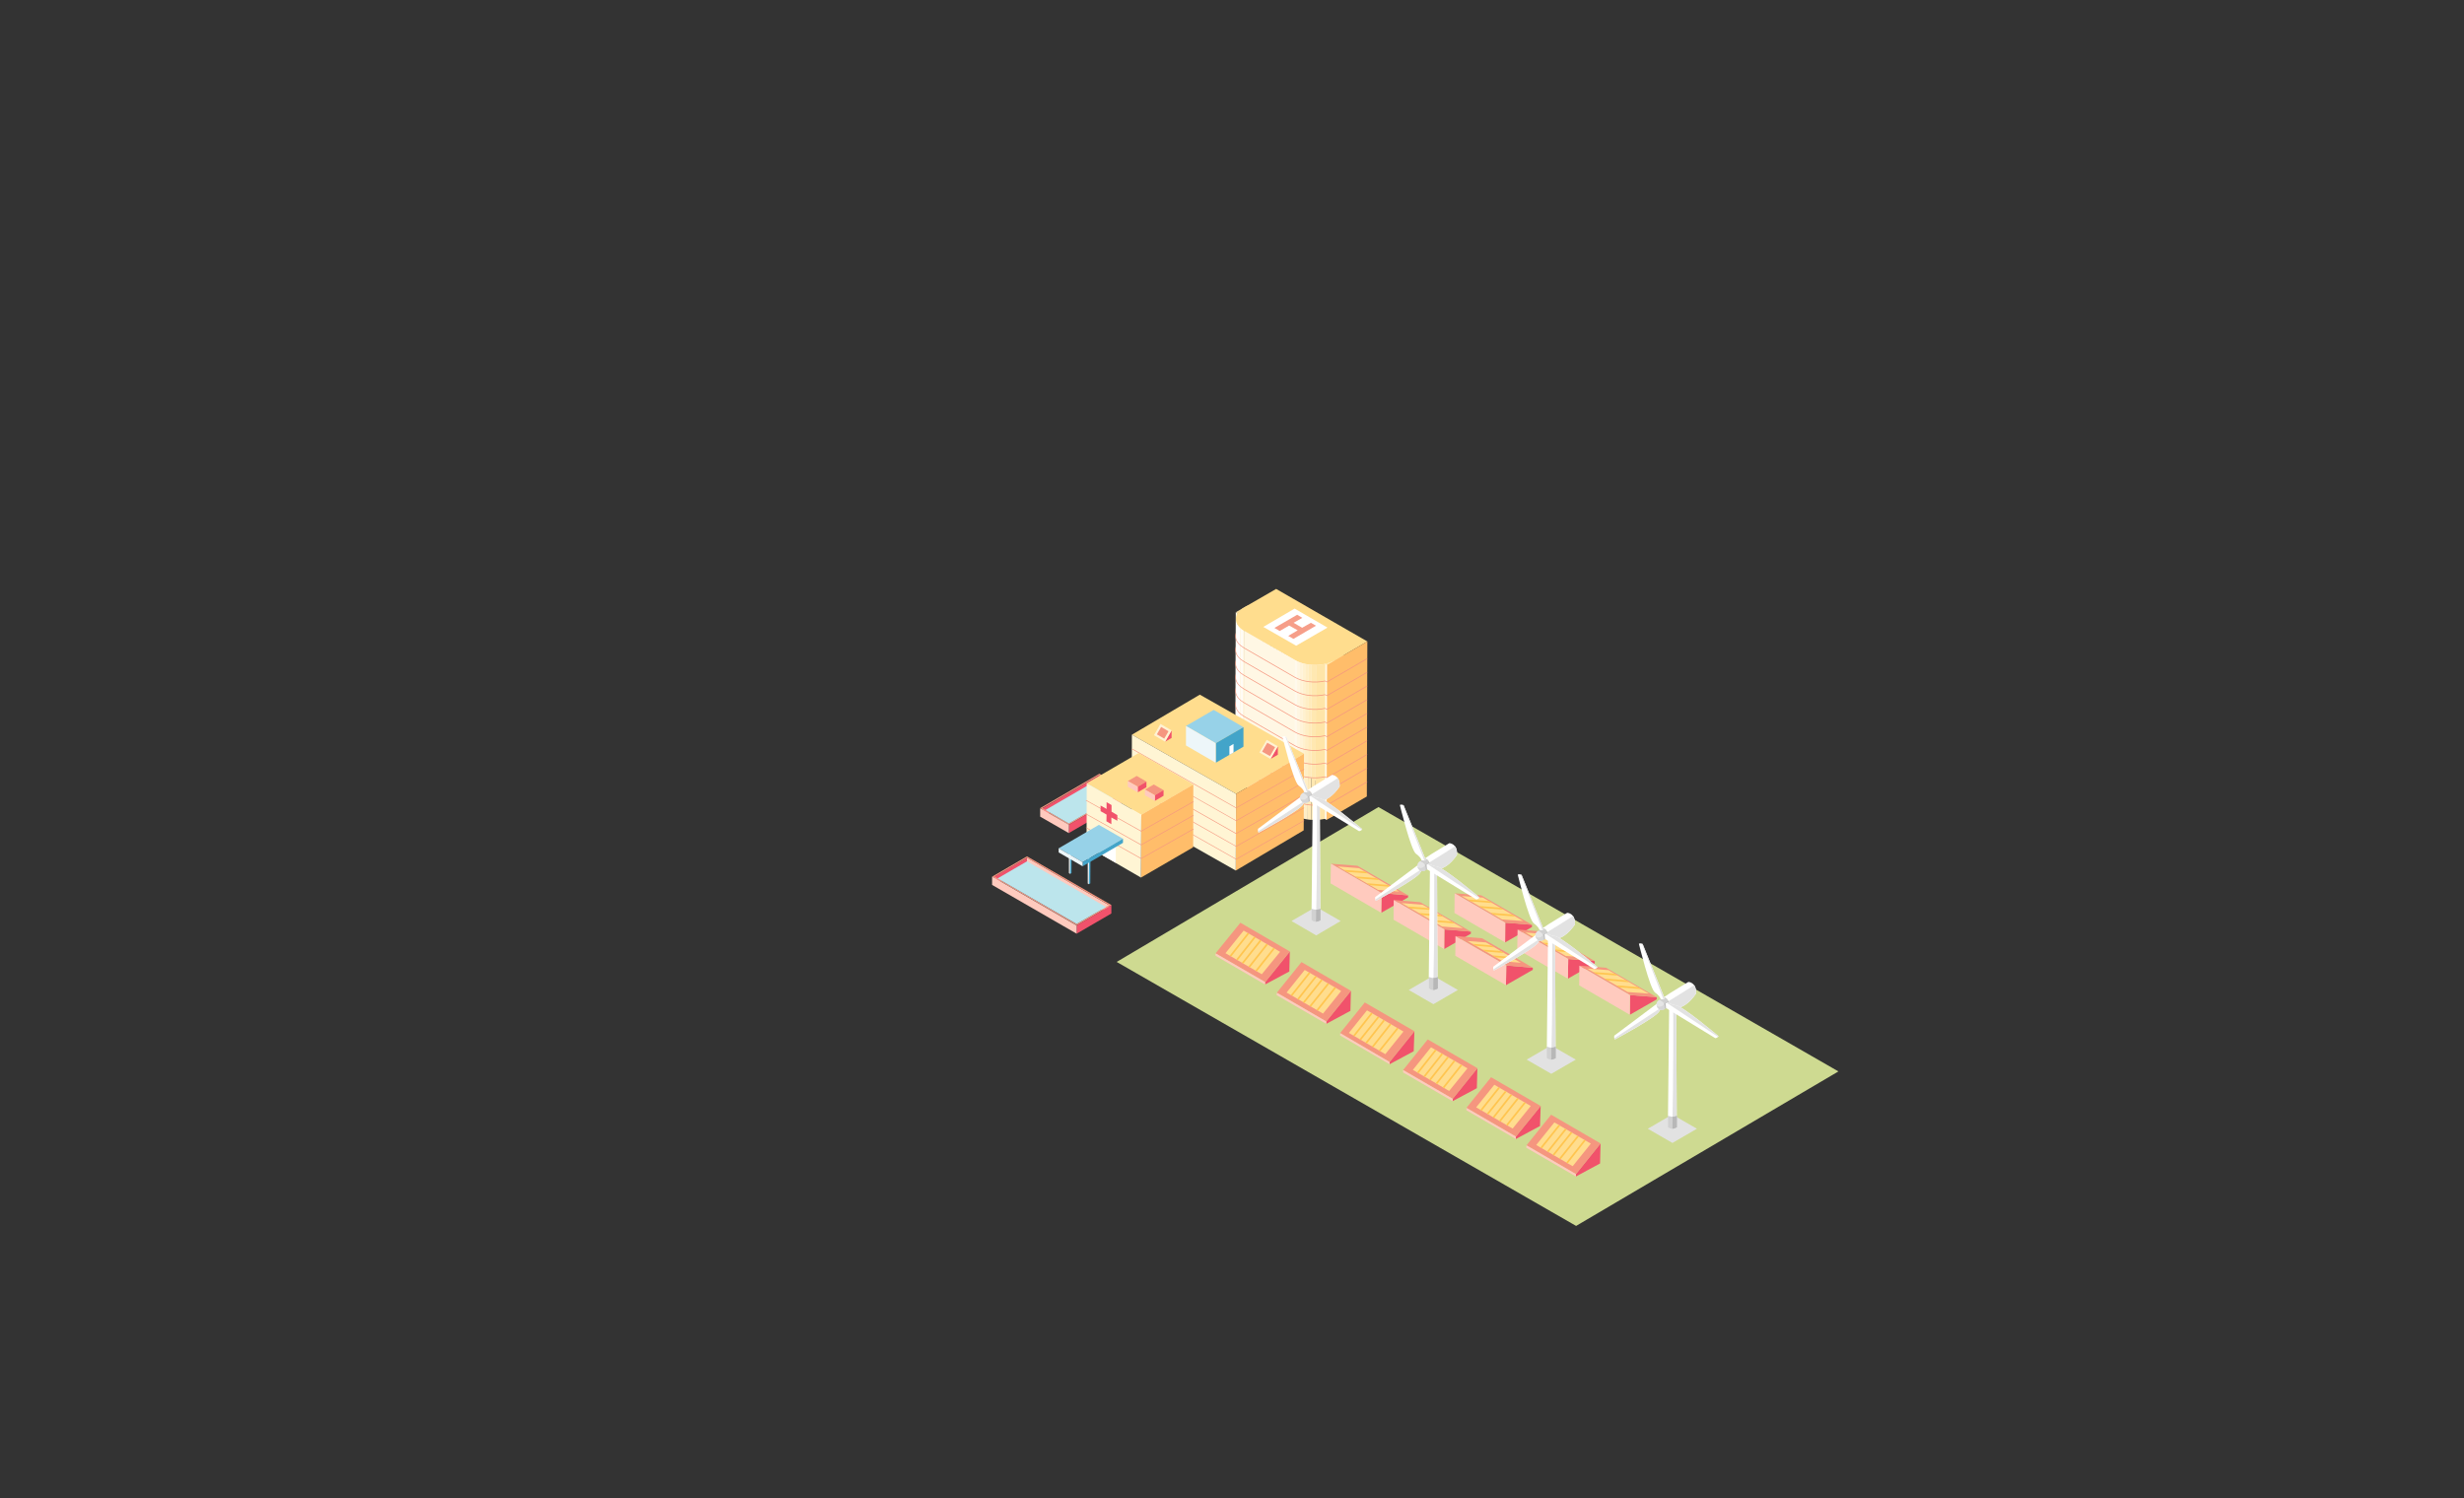 <?xml version="1.0" encoding="utf-8"?>
<!-- Generator: Adobe Illustrator 18.1.0, SVG Export Plug-In . SVG Version: 6.00 Build 0)  -->
<svg version="1.1" id="Calque_1" xmlns="http://www.w3.org/2000/svg" xmlns:xlink="http://www.w3.org/1999/xlink" x="0px" y="0px"
	 viewBox="0 0 1440 875.8" enable-background="new 0 0 1440 875.8" xml:space="preserve">
<rect x="0" y="0" width="1440" height="875.8" fill="#333333" stroke="none"/>
<polygon fill="#CEDA91" points="652.6,562.2 921.1,716.5 1074.4,626.2 805.6,471.7 "/>
<g>
	<g>
		<g enable-background="new    ">
			<defs>
				<polygon id="SVGID_1_" enable-background="new    " points="754.8,538.3 769.1,530 783.5,538.3 769.2,546.7 				"/>
			</defs>
			<clipPath id="SVGID_2_">
				<use xlink:href="#SVGID_1_"  overflow="visible"/>
			</clipPath>
			<g clip-path="url(#SVGID_2_)">
				<g>
					<g>
						<g>
							<polyline fill="#E2E2E2" points="783.5,538.3 769.1,530 754.8,538.3 769.2,546.7 783.5,538.3 							"/>
						</g>
					</g>
				</g>
			</g>
		</g>
	</g>
</g>
<g>
	<polygon fill="#F1526B" points="807.4,522 822.9,523.3 822.9,524.5 807.2,533.5 	"/>
	<polygon fill="#F5967F" points="807.4,522 777.8,504.8 793.3,506 822.9,523.3 	"/>
	<polygon fill="#FFCABE" points="807.2,533.5 777.6,516.3 777.8,504.8 807.4,522 	"/>
	<g>
		<polygon fill="#FFDD8E" points="781.8,506.4 805.4,520.1 817.7,521.1 794.2,507.4 		"/>
		<g>
			<defs>
				<polygon id="SVGID_3_" points="781.8,506.4 805.4,520.1 817.7,521.1 794.2,507.4 				"/>
			</defs>
			<clipPath id="SVGID_4_">
				<use xlink:href="#SVGID_3_"  overflow="visible"/>
			</clipPath>
			
				<line clip-path="url(#SVGID_4_)" fill="none" stroke="#FFC550" stroke-miterlimit="10" x1="798.8" y1="516.7" x2="813.5" y2="517.9"/>
			
				<line clip-path="url(#SVGID_4_)" fill="none" stroke="#FFC550" stroke-miterlimit="10" x1="791.8" y1="512.7" x2="806.6" y2="513.9"/>
			
				<line clip-path="url(#SVGID_4_)" fill="none" stroke="#FFC550" stroke-miterlimit="10" x1="785" y1="508.9" x2="799.7" y2="510"/>
		</g>
	</g>
</g>
<g>
	<polygon fill="#F1526B" points="844.1,543.2 859.6,544.5 859.6,545.7 844,554.7 	"/>
	<polygon fill="#F5967F" points="844.1,543.2 814.5,526 830,527.3 859.6,544.5 	"/>
	<polygon fill="#FFCABE" points="844,554.7 814.4,537.5 814.5,526 844.1,543.2 	"/>
	<g>
		<polygon fill="#FFDD8E" points="819.1,527.8 842.7,541.5 855,542.5 831.5,528.8 		"/>
		<g>
			<defs>
				<polygon id="SVGID_5_" points="819.1,527.8 842.7,541.5 855,542.5 831.5,528.8 				"/>
			</defs>
			<clipPath id="SVGID_6_">
				<use xlink:href="#SVGID_5_"  overflow="visible"/>
			</clipPath>
			
				<line clip-path="url(#SVGID_6_)" fill="none" stroke="#FFC550" stroke-miterlimit="10" x1="836.1" y1="538.1" x2="850.8" y2="539.3"/>
			
				<line clip-path="url(#SVGID_6_)" fill="none" stroke="#FFC550" stroke-miterlimit="10" x1="829.1" y1="534.1" x2="843.8" y2="535.3"/>
			
				<line clip-path="url(#SVGID_6_)" fill="none" stroke="#FFC550" stroke-miterlimit="10" x1="822.3" y1="530.3" x2="837" y2="531.4"/>
		</g>
	</g>
</g>
<g>
	<polygon fill="#F1526B" points="880.3,564.3 895.8,565.6 895.8,566.8 880.1,575.8 	"/>
	<polygon fill="#F5967F" points="880.3,564.3 850.6,547.1 866.2,548.4 895.8,565.6 	"/>
	<polygon fill="#FFCABE" points="880.1,575.8 850.5,558.6 850.6,547.1 880.3,564.3 	"/>
	<g>
		<polygon fill="#FFDD8E" points="857.7,550 878.1,561.8 888.8,562.7 868.4,550.8 		"/>
		<g>
			<defs>
				<polygon id="SVGID_7_" points="857.7,550 878.1,561.8 888.8,562.7 868.4,550.8 				"/>
			</defs>
			<clipPath id="SVGID_8_">
				<use xlink:href="#SVGID_7_"  overflow="visible"/>
			</clipPath>
			
				<line clip-path="url(#SVGID_8_)" fill="none" stroke="#FFC550" stroke-miterlimit="10" x1="872.4" y1="558.9" x2="885.1" y2="559.9"/>
			
				<line clip-path="url(#SVGID_8_)" fill="none" stroke="#FFC550" stroke-miterlimit="10" x1="866.4" y1="555.5" x2="879.1" y2="556.5"/>
			
				<line clip-path="url(#SVGID_8_)" fill="none" stroke="#FFC550" stroke-miterlimit="10" x1="860.5" y1="552.1" x2="873.2" y2="553.2"/>
		</g>
	</g>
</g>
<g>
	<polygon fill="#F1526B" points="879.7,539.3 895.3,540.5 895.3,541.8 879.6,550.8 	"/>
	<polygon fill="#F5967F" points="879.7,539.3 850.1,522.1 865.7,523.3 895.3,540.5 	"/>
	<polygon fill="#FFCABE" points="879.6,550.8 850,533.6 850.1,522.1 879.7,539.3 	"/>
	<g>
		<polygon fill="#FFDD8E" points="854.3,523.7 877.8,537.4 890.2,538.3 866.6,524.6 		"/>
		<g>
			<defs>
				<polygon id="SVGID_9_" points="854.3,523.7 877.8,537.4 890.2,538.3 866.6,524.6 				"/>
			</defs>
			<clipPath id="SVGID_10_">
				<use xlink:href="#SVGID_9_"  overflow="visible"/>
			</clipPath>
			
				<line clip-path="url(#SVGID_10_)" fill="none" stroke="#FFC550" stroke-miterlimit="10" x1="871.3" y1="534" x2="886" y2="535.2"/>
			
				<line clip-path="url(#SVGID_10_)" fill="none" stroke="#FFC550" stroke-miterlimit="10" x1="864.3" y1="530" x2="879" y2="531.2"/>
			
				<line clip-path="url(#SVGID_10_)" fill="none" stroke="#FFC550" stroke-miterlimit="10" x1="857.5" y1="526.2" x2="872.2" y2="527.3"/>
		</g>
	</g>
</g>
<g>
	<polygon fill="#F1526B" points="916.5,560.5 932,561.7 932,563 916.3,572 	"/>
	<polygon fill="#F5967F" points="916.5,560.5 886.9,543.3 902.4,544.5 932,561.7 	"/>
	<polygon fill="#FFCABE" points="916.3,572 886.7,554.8 886.9,543.3 916.5,560.5 	"/>
	<g>
		<polygon fill="#FFDD8E" points="891.5,545 915,558.7 927.4,559.7 903.8,546 		"/>
		<g>
			<defs>
				<polygon id="SVGID_11_" points="891.5,545 915,558.7 927.4,559.7 903.8,546 				"/>
			</defs>
			<clipPath id="SVGID_12_">
				<use xlink:href="#SVGID_11_"  overflow="visible"/>
			</clipPath>
			
				<line clip-path="url(#SVGID_12_)" fill="none" stroke="#FFC550" stroke-miterlimit="10" x1="908.5" y1="555.4" x2="923.2" y2="556.5"/>
			
				<line clip-path="url(#SVGID_12_)" fill="none" stroke="#FFC550" stroke-miterlimit="10" x1="901.5" y1="551.4" x2="916.2" y2="552.6"/>
			
				<line clip-path="url(#SVGID_12_)" fill="none" stroke="#FFC550" stroke-miterlimit="10" x1="894.7" y1="547.5" x2="909.4" y2="548.7"/>
		</g>
	</g>
</g>
<g>
	<polygon fill="#F1526B" points="952.6,581.6 968.2,582.8 968.2,584.1 952.5,593.1 	"/>
	<polygon fill="#F5967F" points="952.6,581.6 923,564.4 938.6,565.6 968.2,582.8 	"/>
	<polygon fill="#FFCABE" points="952.5,593.1 922.9,575.9 923,564.4 952.6,581.6 	"/>
	<g>
		<polygon fill="#FFDD8E" points="927.6,566.1 951.2,579.8 963.6,580.7 940,567 		"/>
		<g>
			<defs>
				<polygon id="SVGID_13_" points="927.6,566.1 951.2,579.8 963.6,580.7 940,567 				"/>
			</defs>
			<clipPath id="SVGID_14_">
				<use xlink:href="#SVGID_13_"  overflow="visible"/>
			</clipPath>
			
				<line clip-path="url(#SVGID_14_)" fill="none" stroke="#FFC550" stroke-miterlimit="10" x1="944.6" y1="576.4" x2="959.4" y2="577.6"/>
			
				<line clip-path="url(#SVGID_14_)" fill="none" stroke="#FFC550" stroke-miterlimit="10" x1="937.7" y1="572.4" x2="952.4" y2="573.6"/>
			
				<line clip-path="url(#SVGID_14_)" fill="none" stroke="#FFC550" stroke-miterlimit="10" x1="930.8" y1="568.6" x2="945.6" y2="569.7"/>
		</g>
	</g>
</g>
<g enable-background="new    ">
	<defs>
		<path id="SVGID_15_" enable-background="new    " d="M750.7,355l-0.3,90.6c-6.5-3.8-17.1-3.8-23.6,0l0.3-90.6
			C733.6,351.2,744.1,351.2,750.7,355z"/>
	</defs>
	<clipPath id="SVGID_16_">
		<use xlink:href="#SVGID_15_"  overflow="visible"/>
	</clipPath>
	<path clip-path="url(#SVGID_16_)" fill="#FFF9EC" d="M750.7,355l-0.3,90.6c-0.4-0.2-0.9-0.5-1.3-0.7l0.3-90.6
		C749.8,354.6,750.2,354.8,750.7,355"/>
	<path clip-path="url(#SVGID_16_)" fill="#FFF6E2" d="M749.3,354.3l-0.3,90.6c-0.5-0.2-1-0.5-1.6-0.7l0.3-90.6
		C748.3,353.9,748.8,354.1,749.3,354.3"/>
	<path clip-path="url(#SVGID_16_)" fill="#FFF3D8" d="M747.8,353.7l-0.3,90.6c-0.5-0.2-1-0.4-1.6-0.5l0.3-90.6
		C746.7,353.3,747.3,353.5,747.8,353.7"/>
	<path clip-path="url(#SVGID_16_)" fill="#FFF1CF" d="M746.2,353.2l-0.3,90.6c-0.5-0.2-1.1-0.3-1.6-0.4l0.3-90.6
		C745.1,352.9,745.7,353,746.2,353.2"/>
	<path clip-path="url(#SVGID_16_)" fill="#FFEEC5" d="M744.6,352.8l-0.3,90.6c-0.6-0.1-1.2-0.2-1.8-0.3l0.3-90.6
		C743.4,352.6,744,352.7,744.6,352.8"/>
	<path clip-path="url(#SVGID_16_)" fill="#FFEBBB" d="M742.8,352.5l-0.3,90.6c-0.7-0.1-1.3-0.2-2-0.2l0.3-90.6
		C741.5,352.3,742.1,352.4,742.8,352.5"/>
	<path clip-path="url(#SVGID_16_)" fill="#FFE8B1" d="M740.8,352.3l-0.3,90.6c-0.8-0.1-1.7-0.1-2.5-0.1l0.3-90.6
		C739.2,352.2,740,352.2,740.8,352.3"/>
	<path clip-path="url(#SVGID_16_)" fill="#FFE5A8" d="M738.3,352.2l-0.3,90.6c-4.1,0.1-8.2,1-11.3,2.8l0.3-90.6
		C730.2,353.2,734.2,352.3,738.3,352.2"/>
</g>
<g enable-background="new    ">
	<defs>
		<path id="SVGID_17_" enable-background="new    " d="M726.8,445.6c-1.7,1-3,2.2-3.8,3.4c0.1-26.7,0.2-53.3,0.2-80l0-10.6
			c0.8-1.2,2.1-2.4,3.8-3.4C727,382.2,726.9,418.4,726.8,445.6z"/>
	</defs>
	<clipPath id="SVGID_18_">
		<use xlink:href="#SVGID_17_"  overflow="visible"/>
	</clipPath>
	<path clip-path="url(#SVGID_18_)" fill="#FFE5A8" d="M727.1,355l-0.3,90.6c-1.7,1-3,2.2-3.8,3.4l0.3-90.6
		C724.1,357.2,725.3,356,727.1,355"/>
</g>
<polygon fill="#FFF7E4" points="723.3,358.4 723,449 722,448.4 722.2,357.8 "/>
<path fill="#FFE5A7" d="M723.3,358.4l-1-0.6l4.8-2.8C725.3,356,724.1,357.2,723.3,358.4z"/>
<g enable-background="new    ">
	<defs>
		<path id="SVGID_19_" enable-background="new    " d="M722,452.4l0.3-90.6c0,2.5,1.6,5,4.9,6.9l-0.3,90.6
			C723.6,457.4,721.9,454.9,722,452.4z"/>
	</defs>
	<clipPath id="SVGID_20_">
		<use xlink:href="#SVGID_19_"  overflow="visible"/>
	</clipPath>
	<path clip-path="url(#SVGID_20_)" fill="#FFF9EC" d="M727.1,368.7l-0.3,90.6c-0.1-0.1-0.2-0.1-0.3-0.2l0.3-90.6
		C726.9,368.6,727,368.6,727.1,368.7"/>
	<path clip-path="url(#SVGID_20_)" fill="#FFFCF5" d="M726.8,368.5l-0.3,90.6c-0.7-0.5-1.4-0.9-1.9-1.4l0.3-90.6
		C725.4,367.6,726.1,368.1,726.8,368.5"/>
	<path clip-path="url(#SVGID_20_)" fill="#FFFFFF" d="M724.9,367.1l-0.3,90.6c-1.3-1.2-2.1-2.4-2.4-3.7l0.3-90.6
		C722.8,364.6,723.6,365.9,724.9,367.1"/>
	<path clip-path="url(#SVGID_20_)" fill="#FFFCF5" d="M722.4,363.3l-0.3,90.6c-0.1-0.5-0.2-1-0.2-1.5l0.3-90.6
		C722.2,362.3,722.3,362.8,722.4,363.3"/>
</g>
<polygon fill="#FFF7E4" points="780.3,372.1 780,462.7 750.4,445.6 750.7,355 "/>
<g enable-background="new    ">
	<defs>
		<path id="SVGID_21_" enable-background="new    " d="M784.7,468c-0.6-1.9-2.1-3.8-4.7-5.3l0.3-90.6c2.6,1.5,4.1,3.3,4.7,5.3
			C784.9,407.6,784.8,437.8,784.7,468z"/>
	</defs>
	<clipPath id="SVGID_22_">
		<use xlink:href="#SVGID_21_"  overflow="visible"/>
	</clipPath>
	<path clip-path="url(#SVGID_22_)" fill="#FFFFFF" d="M785,377.5l-0.3,90.6c-0.4-1.3-1.2-2.6-2.4-3.7l0.3-90.6
		C783.9,374.9,784.7,376.2,785,377.5"/>
	<path clip-path="url(#SVGID_22_)" fill="#FFFCF5" d="M782.6,373.8l-0.3,90.6c-0.6-0.5-1.2-1-2-1.4l0.3-90.6
		C781.4,372.8,782,373.3,782.6,373.8"/>
	<path clip-path="url(#SVGID_22_)" fill="#FFF9EC" d="M780.6,372.3l-0.3,90.6c-0.1-0.1-0.2-0.1-0.3-0.2l0.3-90.6
		C780.4,372.2,780.5,372.3,780.6,372.3"/>
</g>
<g enable-background="new    ">
	<defs>
		<path id="SVGID_23_" enable-background="new    " d="M784.7,468c-4.2-30.2,0.2-60.4,0.3-90.6c0.2,0.5,0.2,1.1,0.2,1.6l-0.3,90.6
			C785,469,784.9,468.5,784.7,468z"/>
	</defs>
	<clipPath id="SVGID_24_">
		<use xlink:href="#SVGID_23_"  overflow="visible"/>
	</clipPath>
	<path clip-path="url(#SVGID_24_)" fill="#FFFCF5" d="M785.2,379l-0.3,90.6c0-0.5-0.1-1-0.2-1.5l0.3-90.6
		C785.2,378,785.2,378.5,785.2,379"/>
	<path clip-path="url(#SVGID_24_)" fill="#FFFFFF" d="M785,377.5l-0.3,90.6c-0.4-1.3-1.2-2.6-2.4-3.7l0.3-90.6
		C783.9,374.9,784.7,376.2,785,377.5"/>
</g>
<g enable-background="new    ">
	<defs>
		<path id="SVGID_25_" enable-background="new    " d="M785.2,379l-0.3,90.6c0,2.5-1.6,4.9-4.9,6.8l0.3-90.6
			C783.6,383.9,785.2,381.5,785.2,379z"/>
	</defs>
	<clipPath id="SVGID_26_">
		<use xlink:href="#SVGID_25_"  overflow="visible"/>
	</clipPath>
	<path clip-path="url(#SVGID_26_)" fill="#FFE5A8" d="M785.2,379l-0.3,90.6c0,2.5-1.6,4.9-4.9,6.8l0.3-90.6
		C783.6,383.9,785.2,381.5,785.2,379"/>
</g>
<path fill="#FFDD8E" d="M745.8,344.2L727.1,355c-1.7,1-3,2.2-3.8,3.4c-2.2,3.4-0.9,7.5,3.9,10.3l29.6,17.1
	c4.8,2.8,11.8,3.5,17.7,2.2c2.1-0.5,4.1-1.2,5.9-2.2l18.7-10.9L745.8,344.2z"/>
<polygon fill="#FFF7E4" points="756.8,385.8 756.5,476.4 726.9,459.3 727.1,368.7 "/>
<g enable-background="new    ">
	<defs>
		<path id="SVGID_27_" enable-background="new    " d="M780.4,385.8l-0.3,90.6c-1.7,1-3.7,1.7-5.9,2.2c-5.9,1.3-12.9,0.6-17.7-2.2
			l0.3-90.6c4.8,2.8,11.8,3.5,17.7,2.2C776.6,387.5,778.6,386.8,780.4,385.8z"/>
	</defs>
	<clipPath id="SVGID_28_">
		<use xlink:href="#SVGID_27_"  overflow="visible"/>
	</clipPath>
	<path clip-path="url(#SVGID_28_)" fill="#FFE5A8" d="M780.4,385.8l-0.3,90.6c-1.7,1-3.7,1.7-5.9,2.2c-1.7,0.4-3.6,0.6-5.4,0.6
		l0.3-90.6c1.8,0,3.7-0.2,5.4-0.6C776.6,387.5,778.6,386.8,780.4,385.8"/>
	<path clip-path="url(#SVGID_28_)" fill="#FFE8B1" d="M769.1,388.6l-0.3,90.6c-0.8,0-1.6,0-2.5-0.1l0.3-90.6
		C767.4,388.6,768.3,388.6,769.1,388.6"/>
	<path clip-path="url(#SVGID_28_)" fill="#FFEBBB" d="M766.6,388.6l-0.3,90.6c-0.7,0-1.3-0.1-2-0.2l0.3-90.6
		C765.3,388.5,765.9,388.5,766.6,388.6"/>
	<path clip-path="url(#SVGID_28_)" fill="#FFEEC5" d="M764.6,388.4l-0.3,90.6c-0.6-0.1-1.2-0.2-1.8-0.3l0.3-90.6
		C763.4,388.2,764,388.3,764.6,388.4"/>
	<path clip-path="url(#SVGID_28_)" fill="#FFF1CF" d="M762.9,388.1l-0.3,90.6c-0.6-0.1-1.1-0.2-1.6-0.4l0.3-90.6
		C761.8,387.8,762.3,387.9,762.9,388.1"/>
	<path clip-path="url(#SVGID_28_)" fill="#FFF3D8" d="M761.2,387.7l-0.3,90.6c-0.5-0.2-1.1-0.3-1.6-0.5l0.3-90.6
		C760.2,387.3,760.7,387.5,761.2,387.7"/>
	<path clip-path="url(#SVGID_28_)" fill="#FFF6E2" d="M759.7,387.1l-0.3,90.6c-0.5-0.2-1.1-0.4-1.6-0.6l0.3-90.6
		C758.6,386.7,759.1,386.9,759.7,387.1"/>
	<path clip-path="url(#SVGID_28_)" fill="#FFF9EC" d="M758.1,386.5l-0.3,90.6c-0.5-0.2-0.9-0.4-1.3-0.7l0.3-90.6
		C757.2,386.1,757.6,386.3,758.1,386.5"/>
</g>
<polygon fill="#FFBD6A" points="775.5,388.6 775.3,479.2 798.8,465.5 799.1,374.9 "/>
<polygon fill="#FFF7E4" points="775.5,388.6 775.3,479.2 774.2,478.6 774.5,388 "/>
<path fill="#FFE5A7" d="M775.5,388.6l-1-0.6c2.1-0.5,4.1-1.2,5.9-2.2L775.5,388.6z"/>
<g enable-background="new    ">
	<defs>
		<polygon id="SVGID_29_" enable-background="new    " points="738.3,366.4 756.6,355.7 775.8,366.8 757.5,377.4 		"/>
	</defs>
	<clipPath id="SVGID_30_">
		<use xlink:href="#SVGID_29_"  overflow="visible"/>
	</clipPath>
	<polyline clip-path="url(#SVGID_30_)" fill="#FFFFFF" points="775.8,366.8 756.6,355.7 738.3,366.4 757.5,377.4 775.8,366.8 	"/>
</g>
<g enable-background="new    ">
	<defs>
		<polygon id="SVGID_31_" enable-background="new    " points="744.8,367 758.1,359.3 769.1,365.7 755.9,373.4 		"/>
	</defs>
	<clipPath id="SVGID_32_">
		<use xlink:href="#SVGID_31_"  overflow="visible"/>
	</clipPath>
	<polyline clip-path="url(#SVGID_32_)" fill="#F69E89" points="769.1,365.7 766.1,364 761,366.9 756,364 761.1,361.1 758.1,359.3 
		744.8,367 747.9,368.8 753.4,365.6 758.4,368.4 752.8,371.7 755.9,373.4 769.1,365.7 	"/>
</g>
<path fill="#F5967F" d="M798.8,384.8l-23.4,13.6l-1-0.6l-0.1,0c-6.1,1.3-13,0.5-17.6-2.2l-29.6-17.1c-2.6-1.5-4.2-3.3-4.7-5.4
	c-0.1-0.3-0.1-0.7-0.1-1h0v-2.3c-0.4,1.1-0.5,2.3-0.2,3.4c0.5,2.2,2.2,4.1,4.9,5.7l29.6,17.1c4.7,2.7,11.7,3.6,17.8,2.2l1.1,0.6
	l23.6-13.7L798.8,384.8z"/>
<path fill="#F5967F" d="M798.8,392.8l-23.4,13.6l-1-0.6l-0.1,0c-6.1,1.3-13,0.5-17.6-2.2l-29.6-17.1c-2.6-1.5-4.2-3.3-4.7-5.4
	c-0.1-0.3-0.1-0.7-0.1-1h0v-2.3c-0.4,1.1-0.5,2.3-0.2,3.4c0.5,2.2,2.2,4.1,4.9,5.7l29.6,17.1c4.7,2.7,11.7,3.6,17.8,2.2l1.1,0.6
	l23.6-13.7L798.8,392.8z"/>
<path fill="#F5967F" d="M798.8,400.8l-23.4,13.6l-1-0.6l-0.1,0c-6.1,1.3-13,0.5-17.6-2.2l-29.6-17.1c-2.6-1.5-4.2-3.3-4.7-5.4
	c-0.1-0.3-0.1-0.7-0.1-1h0v-2.3c-0.4,1.1-0.5,2.3-0.2,3.4c0.5,2.2,2.2,4.1,4.9,5.7l29.6,17.1c4.7,2.7,11.7,3.6,17.8,2.2l1.1,0.6
	l23.6-13.7L798.8,400.8z"/>
<path fill="#F5967F" d="M798.8,408.8l-23.4,13.6l-1-0.6l-0.1,0c-6.1,1.3-13,0.5-17.6-2.2l-29.6-17.1c-2.6-1.5-4.2-3.3-4.7-5.4
	c-0.1-0.3-0.1-0.7-0.1-1h0v-2.3c-0.4,1.1-0.5,2.3-0.2,3.4c0.5,2.2,2.2,4.1,4.9,5.7l29.6,17.1c4.7,2.7,11.7,3.6,17.8,2.2l1.1,0.6
	l23.6-13.7L798.8,408.8z"/>
<path fill="#F5967F" d="M798.8,416.8l-23.4,13.6l-1-0.6l-0.1,0c-6.1,1.3-13,0.5-17.6-2.2l-29.6-17.1c-2.6-1.5-4.2-3.3-4.7-5.4
	c-0.1-0.3-0.1-0.7-0.1-1h0v-2.3c-0.4,1.1-0.5,2.3-0.2,3.4c0.5,2.2,2.2,4.1,4.9,5.7l29.6,17.1c4.7,2.7,11.7,3.6,17.8,2.2l1.1,0.6
	l23.6-13.7L798.8,416.8z"/>
<path fill="#F5967F" d="M798.8,424.8l-23.4,13.6l-1-0.6l-0.1,0c-6.1,1.3-13,0.5-17.6-2.2l-29.6-17.1c-2.6-1.5-4.2-3.3-4.7-5.4
	c-0.1-0.3-0.1-0.7-0.1-1h0v-2.3c-0.4,1.1-0.5,2.3-0.2,3.4c0.5,2.2,2.2,4.1,4.9,5.7l29.6,17.1c4.7,2.7,11.7,3.6,17.8,2.2l1.1,0.6
	l23.6-13.7L798.8,424.8z"/>
<path fill="#F5967F" d="M798.8,432.8l-23.4,13.6l-1-0.6l-0.1,0c-6.1,1.3-13,0.5-17.6-2.2l-29.6-17.1c-2.6-1.5-4.2-3.3-4.7-5.4
	c-0.1-0.3-0.1-0.7-0.1-1h0v-2.3c-0.4,1.1-0.5,2.3-0.2,3.4c0.5,2.2,2.2,4.1,4.9,5.7l29.6,17.1c4.7,2.7,11.7,3.6,17.8,2.2l1.1,0.6
	l23.6-13.7L798.8,432.8z"/>
<path fill="#F5967F" d="M798.8,440.8l-23.4,13.6l-1-0.6l-0.1,0c-6.1,1.3-13,0.5-17.6-2.2l-29.6-17.1c-2.6-1.5-4.2-3.3-4.7-5.4
	c-0.1-0.3-0.1-0.7-0.1-1h0v-2.3c-0.4,1.1-0.5,2.3-0.2,3.4c0.5,2.2,2.2,4.1,4.9,5.7l29.6,17.1c4.7,2.7,11.7,3.6,17.8,2.2l1.1,0.6
	l23.6-13.7L798.8,440.8z"/>
<path fill="#F5967F" d="M798.8,448.8l-23.4,13.6l-1-0.6l-0.1,0c-6.1,1.3-13,0.5-17.6-2.2l-29.6-17.1c-2.6-1.5-4.2-3.3-4.7-5.4
	c-0.1-0.3-0.1-0.7-0.1-1h0v-2.3c-0.4,1.1-0.5,2.3-0.2,3.4c0.5,2.2,2.2,4.1,4.9,5.7l29.6,17.1c4.7,2.7,11.7,3.6,17.8,2.2l1.1,0.6
	l23.6-13.7L798.8,448.8z"/>
<path fill="#F5967F" d="M798.8,456.8l-23.4,13.6l-1-0.6l-0.1,0c-6.1,1.3-13,0.5-17.6-2.2l-29.6-17.1c-2.6-1.5-4.2-3.3-4.7-5.4
	c-0.1-0.3-0.1-0.7-0.1-1h0v-2.3c-0.4,1.1-0.5,2.3-0.2,3.4c0.5,2.2,2.2,4.1,4.9,5.7l29.6,17.1c4.7,2.7,11.7,3.6,17.8,2.2l1.1,0.6
	l23.6-13.7L798.8,456.8z"/>
<polygon fill="#FFDD8E" points="762.1,440.5 722.4,464 661.5,429.4 701.2,406 "/>
<polygon fill="#FFBD6A" points="762.1,440.5 761.9,485.3 722.2,508.8 722.4,464 "/>
<polygon fill="#FFF5D4" points="722.4,464 722.2,508.8 661.4,474.3 661.5,429.4 "/>
<polygon fill="#97D2E8" points="726.7,425 710.5,434.4 693.1,424.3 709.3,414.9 "/>
<polygon fill="#43A4C9" points="726.7,425 726.7,436.4 710.5,445.8 710.5,434.4 "/>
<polygon fill="#EDF6F9" points="710.5,434.4 710.5,445.8 693.1,435.7 693.1,424.3 "/>
<g enable-background="new    ">
	<g>
		<polygon fill="#F1526B" points="684.7,426.9 684.7,431.3 680.9,433.5 		"/>
	</g>
	<g>
		<polygon fill="#FFF2D3" points="680.9,433.5 674.4,429.7 678.2,423.1 684.7,426.9 		"/>
	</g>
	<g>
		<polygon fill="#F59680" points="680.4,431.7 676.1,429.2 678.6,424.9 682.9,427.4 		"/>
	</g>
</g>
<polygon fill="#F1526B" points="746.8,436.2 746.8,441.1 742.5,443.6 "/>
<polygon fill="#FFF2D3" points="742.5,443.6 736,439.8 740.3,432.4 746.8,436.2 "/>
<polygon fill="#F59680" points="742.2,441.9 737.6,439.3 740.6,434.1 745.2,436.7 "/>
<g enable-background="new    ">
	<defs>
		<polygon id="SVGID_33_" enable-background="new    " points="720.9,439.8 720.9,434.8 718.5,436.2 718.5,441.2 		"/>
	</defs>
	<use xlink:href="#SVGID_33_"  overflow="visible" fill="#FFFFFF"/>
	<clipPath id="SVGID_34_">
		<use xlink:href="#SVGID_33_"  overflow="visible"/>
	</clipPath>
</g>
<g enable-background="new    ">
	<defs>
		<polygon id="SVGID_721_" enable-background="new    " points="661.4,437.8 701.4,414.5 762.3,449.7 722.3,472.9 		"/>
	</defs>
	<clipPath id="SVGID_35_">
		<use xlink:href="#SVGID_721_"  overflow="visible"/>
	</clipPath>
	<polyline clip-path="url(#SVGID_35_)" fill="#F5967F" points="762.3,449.7 762,449.5 722.4,472 661.8,437.6 661.4,437.8 
		722.3,472.3 722.4,472.4 762.3,449.7 	"/>
</g>
<g enable-background="new    ">
	<defs>
		<polygon id="SVGID_720_" enable-background="new    " points="661.4,445.3 701.4,422 762.3,457.2 722.3,480.4 		"/>
	</defs>
	<clipPath id="SVGID_36_">
		<use xlink:href="#SVGID_720_"  overflow="visible"/>
	</clipPath>
	<polyline clip-path="url(#SVGID_36_)" fill="#F5967F" points="762.3,457.2 762,457 722.4,479.5 661.7,445.1 661.4,445.3 
		722.3,479.8 722.4,479.9 762.3,457.2 	"/>
</g>
<g enable-background="new    ">
	<defs>
		<polygon id="SVGID_719_" enable-background="new    " points="661.4,452.8 701.4,429.5 762.3,464.7 722.3,487.9 		"/>
	</defs>
	<clipPath id="SVGID_37_">
		<use xlink:href="#SVGID_719_"  overflow="visible"/>
	</clipPath>
	<polyline clip-path="url(#SVGID_37_)" fill="#F5967F" points="762,464.4 722.4,487 661.7,452.6 661.4,452.8 722.2,487.3 
		722.4,487.4 762.3,464.7 762,464.4 	"/>
</g>
<g enable-background="new    ">
	<defs>
		<polygon id="SVGID_718_" enable-background="new    " points="661.4,460.3 701.4,437 762.3,472.2 722.3,495.4 		"/>
	</defs>
	<clipPath id="SVGID_38_">
		<use xlink:href="#SVGID_718_"  overflow="visible"/>
	</clipPath>
	<polyline clip-path="url(#SVGID_38_)" fill="#F5967F" points="762.3,472.2 762,472 722.4,494.5 661.8,460.1 661.4,460.3 
		722.3,494.8 722.4,494.9 762.3,472.2 	"/>
</g>
<g enable-background="new    ">
	<defs>
		<polygon id="SVGID_717_" enable-background="new    " points="661.4,467.8 701.4,444.5 762.3,479.7 722.3,502.9 		"/>
	</defs>
	<clipPath id="SVGID_39_">
		<use xlink:href="#SVGID_717_"  overflow="visible"/>
	</clipPath>
	<polyline clip-path="url(#SVGID_39_)" fill="#F5967F" points="762.3,479.7 762,479.5 722.4,502 661.7,467.6 661.4,467.8 
		722.3,502.3 722.4,502.4 762.3,479.7 	"/>
</g>
<g enable-background="new    ">
	<g>
		<polygon fill="#FFCABE" points="657.9,461.9 657.9,466.8 642.5,457.9 642.5,453 		"/>
	</g>
	<g>
		<polygon fill="#F1526B" points="642.5,453 642.5,457.9 609.3,477.3 609.3,472.4 		"/>
	</g>
	<g>
		<path fill="#F5967F" d="M642.5,452.2l16.8,9.7L624.7,482l-16.8-9.7L642.5,452.2z M624.6,481.2l33.2-19.3l-15.4-8.9l-33.2,19.3
			L624.6,481.2"/>
	</g>
	<g>
		<polygon fill="#F1526B" points="659.3,461.9 659.3,466.8 624.6,486.9 624.7,482 		"/>
	</g>
	<g>
		<polygon fill="#FFCABE" points="624.7,482 624.6,486.9 607.9,477.3 607.9,472.4 		"/>
	</g>
</g>
<polygon fill="#BCE5EC" points="611,473.4 624.6,481.3 656.2,463 642.5,455.1 "/>
<polygon fill="#FFDD8E" points="697.4,458.5 667,476.2 635.1,457.8 665.5,440.1 "/>
<polygon fill="#FFBD6A" points="697.4,458.5 697.3,495.2 666.8,512.9 667,476.2 "/>
<polygon fill="#FFF5D4" points="667,476.2 666.8,512.9 635,494.5 635.1,457.8 "/>
<g enable-background="new    ">
	<g>
		<polygon fill="#F5967F" points="680,461.8 674.9,464.8 669.1,461.5 674.3,458.5 		"/>
	</g>
	<g>
		<polygon fill="#F1526B" points="680,461.8 680,465.1 674.9,468.1 674.9,464.8 		"/>
	</g>
	<g>
		<polygon fill="#FFCABE" points="674.9,464.8 674.9,468.1 669.1,464.8 669.1,461.5 		"/>
	</g>
</g>
<g enable-background="new    ">
	<g>
		<polygon fill="#F5967F" points="670,456.8 664.9,459.8 659.1,456.5 664.3,453.5 		"/>
	</g>
	<g>
		<polygon fill="#F1526B" points="670,456.8 670,460.1 664.9,463.1 664.9,459.8 		"/>
	</g>
	<g>
		<polygon fill="#FFCABE" points="664.9,459.8 664.9,463.1 659.1,459.8 659.1,456.5 		"/>
	</g>
</g>
<g enable-background="new    ">
	<defs>
		<polygon id="SVGID_716_" enable-background="new    " points="634.5,467.8 665.3,449.9 697.7,468.6 666.8,486.5 		"/>
	</defs>
	<clipPath id="SVGID_40_">
		<use xlink:href="#SVGID_716_"  overflow="visible"/>
	</clipPath>
	<polyline clip-path="url(#SVGID_40_)" fill="#F5967F" points="697.3,468.4 666.9,485.6 634.8,467.6 634.5,467.8 666.9,486 
		697.7,468.6 697.3,468.4 	"/>
</g>
<g enable-background="new    ">
	<defs>
		<polygon id="SVGID_715_" enable-background="new    " points="634.5,475.8 665.3,457.9 697.7,476.6 666.8,494.5 		"/>
	</defs>
	<clipPath id="SVGID_41_">
		<use xlink:href="#SVGID_715_"  overflow="visible"/>
	</clipPath>
	<polyline clip-path="url(#SVGID_41_)" fill="#F5967F" points="697.7,476.6 697.3,476.4 666.9,493.6 634.8,475.6 634.5,475.8 
		666.9,494 697.7,476.6 	"/>
</g>
<g enable-background="new    ">
	<defs>
		<polygon id="SVGID_714_" enable-background="new    " points="634.5,483.8 665.3,465.9 697.7,484.6 666.8,502.5 		"/>
	</defs>
	<clipPath id="SVGID_42_">
		<use xlink:href="#SVGID_714_"  overflow="visible"/>
	</clipPath>
	<polyline clip-path="url(#SVGID_42_)" fill="#F5967F" points="697.7,484.6 697.3,484.4 666.9,501.6 634.8,483.6 634.5,483.8 
		666.9,502 697.7,484.6 	"/>
</g>
<g enable-background="new    ">
	<defs>
		<polygon id="SVGID_713_" enable-background="new    " points="644.5,500 644.6,486.8 652.1,491.2 652.1,504.3 		"/>
	</defs>
	<clipPath id="SVGID_43_">
		<use xlink:href="#SVGID_713_"  overflow="visible"/>
	</clipPath>
	<g clip-path="url(#SVGID_43_)">
		<polyline fill="#FFFFFF" points="652.1,491.2 644.6,486.8 644.5,500 652.1,504.3 652.1,491.2 		"/>
	</g>
</g>
<g enable-background="new    ">
	<g>
		<polygon fill="#E2F1F6" points="637.3,500 636.5,500.5 635.7,500 636.5,499.6 		"/>
	</g>
	<g>
		<polygon fill="#43A4C9" points="637.3,500 637.2,516.3 636.4,516.8 636.5,500.5 		"/>
	</g>
	<g>
		<polygon fill="#EDF6F9" points="636.5,500.5 636.4,516.8 635.7,516.4 635.7,500 		"/>
	</g>
</g>
<g enable-background="new    ">
	<g>
		<polygon fill="#E2F1F6" points="626.3,494 625.5,494.5 624.7,494 625.5,493.6 		"/>
	</g>
	<g>
		<polygon fill="#43A4C9" points="626.3,494 626.2,510.3 625.4,510.8 625.5,494.5 		"/>
	</g>
	<g>
		<polygon fill="#EDF6F9" points="625.5,494.5 625.4,510.8 624.7,510.3 624.7,494 		"/>
	</g>
</g>
<g enable-background="new    ">
	<g>
		<polygon fill="#97D2E8" points="656.3,490.2 632.7,503.9 618.7,495.8 642.2,482.1 		"/>
	</g>
	<g>
		<polygon fill="#43A4C9" points="656.3,490.2 656.3,492.6 632.7,506.3 632.7,503.9 		"/>
	</g>
	<g>
		<polygon fill="#EDF6F9" points="632.7,503.9 632.7,506.3 618.7,498.2 618.7,495.8 		"/>
	</g>
</g>
<g enable-background="new    ">
	<defs>
		<polygon id="SVGID_712_" enable-background="new    " points="643.2,478.1 643.2,466.8 653,472.5 653,483.7 		"/>
	</defs>
	<clipPath id="SVGID_44_">
		<use xlink:href="#SVGID_712_"  overflow="visible"/>
	</clipPath>
	<polyline clip-path="url(#SVGID_44_)" fill="#F1526B" points="649.6,470.5 646.7,468.8 646.7,472.8 643.2,470.8 643.2,474.1 
		646.7,476.1 646.6,480 649.5,481.7 649.5,477.8 653,479.7 653,476.4 649.6,474.4 649.6,470.5 	"/>
</g>
<g enable-background="new    ">
	<g>
		<polygon fill="#F1526B" points="600.2,501.3 600.1,506.2 581.2,517.2 581.2,512.3 		"/>
	</g>
	<g>
		<polygon fill="#FFCABE" points="648.1,529 648.1,533.9 600.1,506.2 600.2,501.3 		"/>
	</g>
	<g>
		<path fill="#F5967F" d="M600.2,500.5l49.4,28.5l-20.3,11.8l-49.4-28.5L600.2,500.5z M629.2,540l18.9-11l-48-27.7l-18.9,11
			L629.2,540"/>
	</g>
	<g>
		<polygon fill="#F1526B" points="649.5,529 649.5,533.9 629.2,545.7 629.2,540.9 		"/>
	</g>
	<g>
		<polygon fill="#FFCABE" points="629.2,540.9 629.2,545.7 579.8,517.2 579.8,512.3 		"/>
	</g>
</g>
<polygon fill="#BCE5EC" points="583,513.4 629.2,540 646.4,530.1 600.2,503.4 "/>
<g>
	<polygon fill="#F1526B" points="812.1,620.7 826.6,602.7 826.2,614.4 812.1,622 	"/>
	<polygon fill="#F5967F" points="812.1,620.7 783.2,603.8 797.6,585.9 826.6,602.7 	"/>
	<polygon fill="#FFCABE" points="812.1,622 783.2,605.2 783.2,603.8 812.1,620.7 	"/>
</g>
<g>
	<polygon fill="#F1526B" points="849,642.2 863.4,624.3 863.1,636 848.9,643.6 	"/>
	<polygon fill="#F5967F" points="849,642.2 820,625.4 834.4,607.5 863.4,624.3 	"/>
	<polygon fill="#FFCABE" points="848.9,643.6 820,626.8 820,625.4 849,642.2 	"/>
</g>
<g>
	<polygon fill="#F1526B" points="885.9,664.3 900.4,646.4 900,658.1 885.9,665.7 	"/>
	<polygon fill="#F5967F" points="885.9,664.3 857,647.5 871.4,629.6 900.4,646.4 	"/>
	<polygon fill="#FFCABE" points="885.9,665.7 857,648.9 857,647.5 885.9,664.3 	"/>
</g>
<g>
	<path fill="#FFFFFF" d="M767.2,466l-0.7,65.3c0,0,2.5,2.3,5.1,0c0,0-0.3-66.3-0.3-66.3L767.2,466z"/>
	<path fill="#FFFFFF" d="M767.9,459.3l10.5-6.4c0,0,4.9,0.1,4.5,6.8c0,0-7.5,12-15.7,7.5c0-0.1,0.3-4.5-3.2-5.3L767.9,459.3z"/>
	<g>
		<defs>
			<path id="SVGID_45_" d="M767.2,466l-0.7,65.3c0,0,2.5,2.3,5.1,0c0,0-0.3-66.3-0.3-66.3L767.2,466z"/>
		</defs>
		<clipPath id="SVGID_46_">
			<use xlink:href="#SVGID_45_"  overflow="visible"/>
		</clipPath>
		<path clip-path="url(#SVGID_46_)" fill="#E2E2E2" d="M769.5,466.4c0.4,0.1,0.2,50.1-0.3,67.3c-0.3,10.1,7.8-1,7.8-1l-2.4-64.1
			L769.5,466.4z"/>
	</g>
	<path fill="#D1D1D1" d="M766.5,531.1c0,0,2.9,1.3,5.2,0c0,0,0,6.7,0,6.7s-2.9,2.1-5.2-0.1C766.5,537.7,766.5,531.1,766.5,531.1z"/>
	<g>
		<defs>
			<path id="SVGID_47_" d="M766.5,531.1c0,0,2.9,1.3,5.2,0c0,0,0,6.7,0,6.7s-2.9,2.1-5.2-0.1C766.5,537.7,766.5,531.1,766.5,531.1z"
				/>
		</defs>
		<clipPath id="SVGID_48_">
			<use xlink:href="#SVGID_47_"  overflow="visible"/>
		</clipPath>
		<path clip-path="url(#SVGID_48_)" fill="#B7B7B7" d="M769.2,531.3l-0.1,8.2l3.2-0.8l0.9-4.8c0,0-0.7-3.5-0.8-3.5
			C772.4,530.5,769.2,531.3,769.2,531.3z"/>
	</g>
	<g>
		<defs>
			<path id="SVGID_49_" d="M767.9,459.3l10.5-6.4c0,0,4.9,0.1,4.5,6.8c0,0-7.5,12-15.7,7.5c0-0.1,0.3-4.5-3.2-5.3L767.9,459.3z"/>
		</defs>
		<clipPath id="SVGID_50_">
			<use xlink:href="#SVGID_49_"  overflow="visible"/>
		</clipPath>
		<path clip-path="url(#SVGID_50_)" fill="#E2E2E2" d="M766.1,464.6c0.7-0.5,15.1-9.2,15.7-9.9c0.5-0.5,0.5,0.4,0.8-0.3
			c0.2-0.5-0.3-0.6,0.2-0.7c1.1-0.2,2.1,1.5,2.6,2.2c0.4,0.6,0.8,1.3,0.7,2c-0.1,0.8-0.8,1.8-1.3,2.5c-1.3,2-3.3,3.4-5.2,4.7
			c-1,0.7-2.1,1.2-3.2,1.7c-1.1,0.5-2.1,1.1-3.2,1.6c-0.7,0.3-1.4,0.8-2.2,1c-0.8,0.2-1.7,0.3-2.6,0.3c-0.7,0-1.4,0-2-0.5
			c-0.4-0.3-0.7-0.6-0.9-1c-0.5-0.6-0.4-1.2-0.4-1.9c0-0.2,0-0.4,0-0.5c0-0.2-0.2-0.4-0.2-0.5C764.9,464.8,765.7,464.8,766.1,464.6"
			/>
	</g>
	<path fill="#FFFFFF" d="M762.4,464l-27.2,20.4c0,0-0.3,1.5,0.4,2.2c0,0,24.6-13.1,26-16.6c0.1-0.1,1.1-2.3,3.3-3.4
		c0,0-0.2-1.6-0.2-1.6L762.4,464z"/>
	<path fill="#E5E5E5" d="M761.7,463.3c0,0,4.3,1.8,3,5.4c0,0-2.6,1.8-4.3-0.8C758.7,465.3,760.8,463.6,761.7,463.3z"/>
	<path fill="#D1D1D1" d="M764,461.8c-0.1,0-2.6,1.6-2.6,1.6s4.1,1.5,3.3,5.3l2.5-1.5C767.2,467.2,767.6,462.6,764,461.8z"/>
	<g>
		<defs>
			<path id="SVGID_51_" d="M762.4,464l-27.2,20.4c0,0-0.3,1.5,0.4,2.2c0,0,24.6-13.1,26-16.6c0.1-0.1,1.1-2.3,3.3-3.4
				c0,0-0.2-1.6-0.2-1.6L762.4,464z"/>
		</defs>
		<clipPath id="SVGID_52_">
			<use xlink:href="#SVGID_51_"  overflow="visible"/>
		</clipPath>
		<polygon clip-path="url(#SVGID_52_)" fill="#E2E2E2" points="761.9,468.4 734.7,486.3 736,488.3 761.5,477.1 764,469.1 
			765.3,469.3 766.3,465.5 		"/>
	</g>
	<g>
		<defs>
			<path id="SVGID_53_" d="M761.9,463.3c0,0,4.1,1.8,2.8,5.4c0,0-2.6,1.8-4.3-0.8C758.7,465.3,761.1,463.5,761.9,463.3z"/>
		</defs>
		<clipPath id="SVGID_54_">
			<use xlink:href="#SVGID_53_"  overflow="visible"/>
		</clipPath>
		<path clip-path="url(#SVGID_54_)" fill="#D6D6D6" d="M759.2,465.7c0.4,1,1.3,1.8,2.4,1.7c1.1,0,1.7-0.6,2.3-1.1
			c0.1-0.1,0.3-0.4,0.4-0.6c0,0,0.1,0,0.5,0.1c0.7,0.2,1.3,0.7,1.5,1.5c0.2,0.9-0.6,1.8-1.4,2.3c-0.7,0.3-1.5,0.5-2.2,0.6
			c-0.6,0.1-1.1,0.1-1.7-0.1c-0.5-0.2-1-0.6-1.3-1c-0.2-0.3-0.4-0.7-0.5-1c-0.1-0.2-0.1-0.3-0.1-0.5c0-0.3-0.1-0.5-0.1-0.8
			c0-0.3,0.3-0.4,0.3-0.6c0.1,0,0.2,0,0.2,0"/>
	</g>
	<g>
		<defs>
			<path id="SVGID_55_" d="M764.1,461.9c-0.1,0-2.6,1.5-2.6,1.5s4,1.4,3.2,5.2l2.5-1.5C767.2,467.2,767.6,462.8,764.1,461.9z"/>
		</defs>
		<clipPath id="SVGID_56_">
			<use xlink:href="#SVGID_55_"  overflow="visible"/>
		</clipPath>
		<polygon clip-path="url(#SVGID_56_)" fill="#BFBFBF" points="766.8,464.3 764.3,465.7 764.4,469.3 767.2,468.3 768.1,465 		"/>
	</g>
	<path fill="#FFFFFF" d="M765.5,468.2l28.8,17.6c0,0,1.5-0.3,1.8-1.2c0,0-21.3-18-25.1-18.1c-0.1,0-2.5-0.2-4.4-1.8
		c0,0-1.4,0.8-1.4,0.8L765.5,468.2z"/>
	<path fill="#FFFFFF" d="M764.6,462.6l-12.9-31.9c0,0-1.3-0.7-2.2-0.1c0,0,6.4,26.3,9.4,28.5c0.1,0.1,2.5,1.5,3.3,3.8
		c0,0,1.6,0.2,1.6,0.2L764.6,462.6z"/>
	<g>
		<defs>
			<path id="SVGID_57_" d="M764.7,462.9l-13-32.1c0,0-1.3-0.7-2.2-0.1c0,0,6.4,26.3,9.4,28.5c0.1,0.1,2.5,1.5,3.3,3.8
				c0,0,1.6,0.2,1.6,0.2L764.7,462.9z"/>
		</defs>
		<clipPath id="SVGID_58_">
			<use xlink:href="#SVGID_57_"  overflow="visible"/>
		</clipPath>
		<polygon clip-path="url(#SVGID_58_)" fill="#E2E2E2" points="751,430 763.9,463.2 765.9,462.9 751.9,429.7 		"/>
	</g>
	<g>
		<defs>
			<path id="SVGID_59_" d="M765.5,468.2l28.8,17.6c0,0,1.5-0.3,1.8-1.2c0,0-21.3-18-25.1-18.1c-0.1,0-2.5-0.2-4.4-1.8
				c0,0-1.4,0.8-1.4,0.8L765.5,468.2z"/>
		</defs>
		<clipPath id="SVGID_60_">
			<use xlink:href="#SVGID_59_"  overflow="visible"/>
		</clipPath>
		<polygon clip-path="url(#SVGID_60_)" fill="#E2E2E2" points="765.6,465 796.6,485.5 800,484.1 777.5,467.8 767.3,464 		"/>
	</g>
</g>
<g>
	<g>
		<polygon fill="#F1526B" points="775.1,597 789.5,579.1 789.2,590.8 775.1,598.4 		"/>
		<polygon fill="#F5967F" points="775.1,597 746.2,580.2 760.6,562.3 789.5,579.1 		"/>
		<polygon fill="#FFCABE" points="775.1,598.4 746.1,581.6 746.2,580.2 775.1,597 		"/>
	</g>
	<g>
		<polygon fill="#FFDD8E" points="762.5,566.9 783.8,579.2 773.2,592.4 751.9,580.1 		"/>
		<g>
			<defs>
				<polygon id="SVGID_61_" points="762.5,566.9 783.8,579.2 773.2,592.4 751.9,580.1 				"/>
			</defs>
			<clipPath id="SVGID_62_">
				<use xlink:href="#SVGID_61_"  overflow="visible"/>
			</clipPath>
			
				<line clip-path="url(#SVGID_62_)" fill="none" stroke="#FFC550" stroke-miterlimit="10" x1="754.4" y1="582.3" x2="765.6" y2="568.2"/>
			
				<line clip-path="url(#SVGID_62_)" fill="none" stroke="#FFC550" stroke-miterlimit="10" x1="758.2" y1="584.5" x2="769.3" y2="570.4"/>
			
				<line clip-path="url(#SVGID_62_)" fill="none" stroke="#FFC550" stroke-miterlimit="10" x1="761.6" y1="586.3" x2="772.8" y2="572.3"/>
			
				<line clip-path="url(#SVGID_62_)" fill="none" stroke="#FFC550" stroke-miterlimit="10" x1="765.4" y1="588.5" x2="776.6" y2="574.5"/>
			
				<line clip-path="url(#SVGID_62_)" fill="none" stroke="#FFC550" stroke-miterlimit="10" x1="769.3" y1="591.1" x2="780.5" y2="577"/>
		</g>
	</g>
</g>
<g>
	<g>
		<polygon fill="#F1526B" points="739.4,574 753.8,556.1 753.5,567.8 739.3,575.4 		"/>
		<polygon fill="#F5967F" points="739.4,574 710.4,557.2 724.9,539.3 753.8,556.1 		"/>
		<polygon fill="#FFCABE" points="739.3,575.4 710.4,558.6 710.4,557.2 739.4,574 		"/>
	</g>
	<g>
		<polygon fill="#FFDD8E" points="726.8,543.9 748.1,556.3 737.4,569.4 716.2,557.1 		"/>
		<g>
			<defs>
				<polygon id="SVGID_63_" points="726.8,543.9 748.1,556.3 737.4,569.4 716.2,557.1 				"/>
			</defs>
			<clipPath id="SVGID_64_">
				<use xlink:href="#SVGID_63_"  overflow="visible"/>
			</clipPath>
			
				<line clip-path="url(#SVGID_64_)" fill="none" stroke="#FFC550" stroke-miterlimit="10" x1="718.7" y1="559.3" x2="729.8" y2="545.2"/>
			
				<line clip-path="url(#SVGID_64_)" fill="none" stroke="#FFC550" stroke-miterlimit="10" x1="722.5" y1="561.5" x2="733.6" y2="547.4"/>
			
				<line clip-path="url(#SVGID_64_)" fill="none" stroke="#FFC550" stroke-miterlimit="10" x1="725.9" y1="563.3" x2="737" y2="549.3"/>
			
				<line clip-path="url(#SVGID_64_)" fill="none" stroke="#FFC550" stroke-miterlimit="10" x1="729.7" y1="565.6" x2="740.8" y2="551.5"/>
			
				<line clip-path="url(#SVGID_64_)" fill="none" stroke="#FFC550" stroke-miterlimit="10" x1="733.6" y1="568.1" x2="744.8" y2="554"/>
		</g>
	</g>
</g>
<g>
	<polygon fill="#F1526B" points="921,686.2 935.4,668.3 935.1,680 921,687.6 	"/>
	<polygon fill="#F5967F" points="921,686.2 892.1,669.4 906.5,651.5 935.4,668.3 	"/>
	<polygon fill="#FFCABE" points="921,687.6 892,670.8 892.1,669.4 921,686.2 	"/>
	<g>
		<polygon fill="#FFDD8E" points="908.4,656 929.7,668.4 919.1,681.6 897.8,669.2 		"/>
		<g>
			<defs>
				<polygon id="SVGID_65_" points="908.4,656 929.7,668.4 919.1,681.6 897.8,669.2 				"/>
			</defs>
			<clipPath id="SVGID_66_">
				<use xlink:href="#SVGID_65_"  overflow="visible"/>
			</clipPath>
			
				<line clip-path="url(#SVGID_66_)" fill="none" stroke="#FFC550" stroke-miterlimit="10" x1="900.3" y1="671.4" x2="911.5" y2="657.4"/>
			
				<line clip-path="url(#SVGID_66_)" fill="none" stroke="#FFC550" stroke-miterlimit="10" x1="904.1" y1="673.7" x2="915.3" y2="659.6"/>
			
				<line clip-path="url(#SVGID_66_)" fill="none" stroke="#FFC550" stroke-miterlimit="10" x1="907.5" y1="675.5" x2="918.7" y2="661.5"/>
			
				<line clip-path="url(#SVGID_66_)" fill="none" stroke="#FFC550" stroke-miterlimit="10" x1="911.3" y1="677.7" x2="922.5" y2="663.7"/>
			
				<line clip-path="url(#SVGID_66_)" fill="none" stroke="#FFC550" stroke-miterlimit="10" x1="915.3" y1="680.3" x2="926.4" y2="666.2"/>
		</g>
	</g>
</g>
<g>
	<polygon fill="#FFDD8E" points="798.9,590.5 820.2,602.9 809.6,616.1 788.3,603.7 	"/>
	<g>
		<defs>
			<polygon id="SVGID_67_" points="798.9,590.5 820.2,602.9 809.6,616.1 788.3,603.7 			"/>
		</defs>
		<clipPath id="SVGID_68_">
			<use xlink:href="#SVGID_67_"  overflow="visible"/>
		</clipPath>
		
			<line clip-path="url(#SVGID_68_)" fill="none" stroke="#FFC550" stroke-miterlimit="10" x1="790.9" y1="605.9" x2="802" y2="591.8"/>
		
			<line clip-path="url(#SVGID_68_)" fill="none" stroke="#FFC550" stroke-miterlimit="10" x1="794.6" y1="608.1" x2="805.8" y2="594.1"/>
		
			<line clip-path="url(#SVGID_68_)" fill="none" stroke="#FFC550" stroke-miterlimit="10" x1="798.1" y1="610" x2="809.2" y2="595.9"/>
		
			<line clip-path="url(#SVGID_68_)" fill="none" stroke="#FFC550" stroke-miterlimit="10" x1="801.9" y1="612.2" x2="813" y2="598.1"/>
		
			<line clip-path="url(#SVGID_68_)" fill="none" stroke="#FFC550" stroke-miterlimit="10" x1="805.8" y1="614.7" x2="817" y2="600.7"/>
	</g>
</g>
<g>
	<polygon fill="#FFDD8E" points="836.3,612.1 857.6,624.4 846.9,637.6 825.7,625.3 	"/>
	<g>
		<defs>
			<polygon id="SVGID_69_" points="836.3,612.1 857.6,624.4 846.9,637.6 825.7,625.3 			"/>
		</defs>
		<clipPath id="SVGID_70_">
			<use xlink:href="#SVGID_69_"  overflow="visible"/>
		</clipPath>
		
			<line clip-path="url(#SVGID_70_)" fill="none" stroke="#FFC550" stroke-miterlimit="10" x1="828.2" y1="627.5" x2="839.3" y2="613.4"/>
		
			<line clip-path="url(#SVGID_70_)" fill="none" stroke="#FFC550" stroke-miterlimit="10" x1="832" y1="629.7" x2="843.1" y2="615.6"/>
		
			<line clip-path="url(#SVGID_70_)" fill="none" stroke="#FFC550" stroke-miterlimit="10" x1="835.4" y1="631.5" x2="846.5" y2="617.5"/>
		
			<line clip-path="url(#SVGID_70_)" fill="none" stroke="#FFC550" stroke-miterlimit="10" x1="839.2" y1="633.7" x2="850.3" y2="619.7"/>
		
			<line clip-path="url(#SVGID_70_)" fill="none" stroke="#FFC550" stroke-miterlimit="10" x1="843.1" y1="636.3" x2="854.3" y2="622.2"/>
	</g>
</g>
<g>
	<polygon fill="#FFDD8E" points="873.3,634 894.6,646.4 884,659.6 862.7,647.2 	"/>
	<g>
		<defs>
			<polygon id="SVGID_71_" points="873.3,634 894.6,646.4 884,659.6 862.7,647.2 			"/>
		</defs>
		<clipPath id="SVGID_72_">
			<use xlink:href="#SVGID_71_"  overflow="visible"/>
		</clipPath>
		
			<line clip-path="url(#SVGID_72_)" fill="none" stroke="#FFC550" stroke-miterlimit="10" x1="865.2" y1="649.4" x2="876.4" y2="635.3"/>
		
			<line clip-path="url(#SVGID_72_)" fill="none" stroke="#FFC550" stroke-miterlimit="10" x1="869" y1="651.6" x2="880.2" y2="637.6"/>
		
			<line clip-path="url(#SVGID_72_)" fill="none" stroke="#FFC550" stroke-miterlimit="10" x1="872.5" y1="653.5" x2="883.6" y2="639.4"/>
		
			<line clip-path="url(#SVGID_72_)" fill="none" stroke="#FFC550" stroke-miterlimit="10" x1="876.2" y1="655.7" x2="887.4" y2="641.6"/>
		
			<line clip-path="url(#SVGID_72_)" fill="none" stroke="#FFC550" stroke-miterlimit="10" x1="880.2" y1="658.2" x2="891.4" y2="644.2"/>
	</g>
</g>
<g>
	<g>
		<g enable-background="new    ">
			<defs>
				<polygon id="SVGID_73_" enable-background="new    " points="823.3,578.6 837.6,570.3 852,578.6 837.7,586.9 				"/>
			</defs>
			<clipPath id="SVGID_74_">
				<use xlink:href="#SVGID_73_"  overflow="visible"/>
			</clipPath>
			<g clip-path="url(#SVGID_74_)">
				<g>
					<g>
						<g>
							<polyline fill="#E2E2E2" points="852,578.6 837.6,570.3 823.3,578.6 837.7,586.9 852,578.6 							"/>
						</g>
					</g>
				</g>
			</g>
		</g>
	</g>
</g>
<g>
	<g>
		<g enable-background="new    ">
			<defs>
				<polygon id="SVGID_75_" enable-background="new    " points="892.2,619.3 906.5,611 920.9,619.3 906.6,627.6 				"/>
			</defs>
			<clipPath id="SVGID_76_">
				<use xlink:href="#SVGID_75_"  overflow="visible"/>
			</clipPath>
			<g clip-path="url(#SVGID_76_)">
				<g>
					<g>
						<g>
							<polyline fill="#E2E2E2" points="920.9,619.3 906.5,611 892.2,619.3 906.6,627.6 920.9,619.3 							"/>
						</g>
					</g>
				</g>
			</g>
		</g>
	</g>
</g>
<g>
	<g>
		<g enable-background="new    ">
			<defs>
				<polygon id="SVGID_77_" enable-background="new    " points="963,659.7 977.3,651.4 991.7,659.7 977.4,668 				"/>
			</defs>
			<clipPath id="SVGID_78_">
				<use xlink:href="#SVGID_77_"  overflow="visible"/>
			</clipPath>
			<g clip-path="url(#SVGID_78_)">
				<g>
					<g>
						<g>
							<polyline fill="#E2E2E2" points="991.7,659.7 977.3,651.4 963,659.7 977.4,668 991.7,659.7 							"/>
						</g>
					</g>
				</g>
			</g>
		</g>
	</g>
</g>
<g>
	<path fill="#FFFFFF" d="M835.7,505.9l-0.7,65.3c0,0,2.5,2.3,5.1,0c0,0-0.3-66.3-0.3-66.3L835.7,505.9z"/>
	<path fill="#FFFFFF" d="M836.5,499.2l10.5-6.4c0,0,4.9,0.1,4.5,6.8c0,0-7.5,12-15.7,7.5c0-0.1,0.3-4.5-3.2-5.3L836.5,499.2z"/>
	<g>
		<defs>
			<path id="SVGID_79_" d="M835.7,505.9l-0.7,65.3c0,0,2.5,2.3,5.1,0c0,0-0.3-66.3-0.3-66.3L835.7,505.9z"/>
		</defs>
		<clipPath id="SVGID_80_">
			<use xlink:href="#SVGID_79_"  overflow="visible"/>
		</clipPath>
		<path clip-path="url(#SVGID_80_)" fill="#E2E2E2" d="M838,506.3c0.4,0.1,0.2,50.1-0.3,67.3c-0.3,10.1,7.8-1,7.8-1l-2.4-64.1
			L838,506.3z"/>
	</g>
	<path fill="#D1D1D1" d="M835.1,571c0,0,2.9,1.3,5.2,0c0,0,0,6.7,0,6.7s-2.9,2.1-5.2-0.1C835.1,577.6,835.1,571,835.1,571z"/>
	<g>
		<defs>
			<path id="SVGID_81_" d="M835.1,571c0,0,2.9,1.3,5.2,0c0,0,0,6.7,0,6.7s-2.9,2.1-5.2-0.1C835.1,577.6,835.1,571,835.1,571z"/>
		</defs>
		<clipPath id="SVGID_82_">
			<use xlink:href="#SVGID_81_"  overflow="visible"/>
		</clipPath>
		<path clip-path="url(#SVGID_82_)" fill="#B7B7B7" d="M837.7,571.2l-0.1,8.2l3.2-0.8l0.9-4.8c0,0-0.7-3.5-0.8-3.5
			S837.7,571.2,837.7,571.2z"/>
	</g>
	<g>
		<defs>
			<path id="SVGID_83_" d="M836.5,499.2l10.5-6.4c0,0,4.9,0.1,4.5,6.8c0,0-7.5,12-15.7,7.5c0-0.1,0.3-4.5-3.2-5.3L836.5,499.2z"/>
		</defs>
		<clipPath id="SVGID_84_">
			<use xlink:href="#SVGID_83_"  overflow="visible"/>
		</clipPath>
		<path clip-path="url(#SVGID_84_)" fill="#E2E2E2" d="M834.6,504.5c0.7-0.5,15.1-9.2,15.7-9.9c0.5-0.5,0.5,0.4,0.8-0.3
			c0.2-0.5-0.3-0.6,0.2-0.7c1.1-0.2,2.1,1.5,2.6,2.2c0.4,0.6,0.8,1.3,0.7,2c-0.1,0.8-0.8,1.8-1.3,2.5c-1.3,2-3.3,3.4-5.2,4.7
			c-1,0.7-2.1,1.2-3.2,1.7c-1.1,0.5-2.1,1.1-3.2,1.6c-0.7,0.3-1.4,0.8-2.2,1c-0.8,0.2-1.7,0.3-2.6,0.3c-0.7,0-1.4,0-2-0.5
			c-0.4-0.3-0.7-0.6-0.9-1c-0.5-0.6-0.4-1.2-0.4-1.9c0-0.2,0-0.4,0-0.5c0-0.2-0.2-0.4-0.2-0.5C833.4,504.7,834.3,504.7,834.6,504.5"
			/>
	</g>
	<path fill="#FFFFFF" d="M830.9,503.9l-27.2,20.4c0,0-0.3,1.5,0.4,2.2c0,0,24.6-13.1,26-16.6c0.1-0.1,1.1-2.3,3.3-3.4
		c0,0-0.2-1.6-0.2-1.6L830.9,503.9z"/>
	<path fill="#E5E5E5" d="M830.2,503.2c0,0,4.3,1.8,3,5.4c0,0-2.6,1.8-4.3-0.8C827.3,505.2,829.4,503.4,830.2,503.2z"/>
	<path fill="#D1D1D1" d="M832.6,501.7c-0.1,0-2.6,1.6-2.6,1.6s4.1,1.5,3.3,5.3l2.5-1.5C835.7,507,836.2,502.5,832.6,501.7z"/>
	<g>
		<defs>
			<path id="SVGID_85_" d="M830.9,503.9l-27.2,20.4c0,0-0.3,1.5,0.4,2.2c0,0,24.6-13.1,26-16.6c0.1-0.1,1.1-2.3,3.3-3.4
				c0,0-0.2-1.6-0.2-1.6L830.9,503.9z"/>
		</defs>
		<clipPath id="SVGID_86_">
			<use xlink:href="#SVGID_85_"  overflow="visible"/>
		</clipPath>
		<polygon clip-path="url(#SVGID_86_)" fill="#E2E2E2" points="830.4,508.2 803.2,526.1 804.5,528.2 830,517 832.6,508.9 
			833.8,509.2 834.8,505.3 		"/>
	</g>
	<g>
		<defs>
			<path id="SVGID_87_" d="M830.4,503.2c0,0,4.1,1.8,2.8,5.4c0,0-2.6,1.8-4.3-0.8C827.3,505.2,829.6,503.4,830.4,503.2z"/>
		</defs>
		<clipPath id="SVGID_88_">
			<use xlink:href="#SVGID_87_"  overflow="visible"/>
		</clipPath>
		<path clip-path="url(#SVGID_88_)" fill="#D6D6D6" d="M827.8,505.6c0.4,1,1.3,1.8,2.4,1.7c1.1,0,1.7-0.6,2.3-1.1
			c0.1-0.1,0.3-0.4,0.4-0.6c0,0,0.1,0,0.5,0.1c0.7,0.2,1.3,0.7,1.5,1.5c0.2,0.9-0.6,1.8-1.4,2.3c-0.7,0.3-1.5,0.5-2.2,0.6
			c-0.6,0.1-1.1,0.1-1.7-0.1c-0.5-0.2-1-0.6-1.3-1c-0.2-0.3-0.4-0.7-0.5-1c-0.1-0.2-0.1-0.3-0.1-0.5c0-0.3-0.1-0.5-0.1-0.8
			c0-0.3,0.3-0.4,0.3-0.6c0.1,0,0.2,0,0.2,0"/>
	</g>
	<g>
		<defs>
			<path id="SVGID_89_" d="M832.6,501.8c-0.1,0-2.6,1.5-2.6,1.5s4,1.4,3.2,5.2l2.5-1.5C835.7,507,836.2,502.7,832.6,501.8z"/>
		</defs>
		<clipPath id="SVGID_90_">
			<use xlink:href="#SVGID_89_"  overflow="visible"/>
		</clipPath>
		<polygon clip-path="url(#SVGID_90_)" fill="#BFBFBF" points="835.3,504.1 832.8,505.6 832.9,509.2 835.7,508.2 836.7,504.9 		"/>
	</g>
	<path fill="#FFFFFF" d="M834,508.1l28.8,17.6c0,0,1.5-0.3,1.8-1.2c0,0-21.3-18-25.1-18.1c-0.1,0-2.5-0.2-4.4-1.8
		c0,0-1.4,0.8-1.4,0.8L834,508.1z"/>
	<path fill="#FFFFFF" d="M833.2,502.5l-12.9-31.9c0,0-1.3-0.7-2.2-0.1c0,0,6.4,26.3,9.4,28.5c0.1,0.1,2.5,1.5,3.3,3.8
		c0,0,1.6,0.2,1.6,0.2L833.2,502.5z"/>
	<g>
		<defs>
			<path id="SVGID_91_" d="M833.3,502.8l-13-32.1c0,0-1.3-0.7-2.2-0.1c0,0,6.4,26.3,9.4,28.5c0.1,0.1,2.5,1.5,3.3,3.8
				c0,0,1.6,0.2,1.6,0.2L833.3,502.8z"/>
		</defs>
		<clipPath id="SVGID_92_">
			<use xlink:href="#SVGID_91_"  overflow="visible"/>
		</clipPath>
		<polygon clip-path="url(#SVGID_92_)" fill="#E2E2E2" points="819.5,469.9 832.5,503.1 834.4,502.8 820.4,469.6 		"/>
	</g>
	<g>
		<defs>
			<path id="SVGID_93_" d="M834,508.1l28.8,17.6c0,0,1.5-0.3,1.8-1.2c0,0-21.3-18-25.1-18.1c-0.1,0-2.5-0.2-4.4-1.8
				c0,0-1.4,0.8-1.4,0.8L834,508.1z"/>
		</defs>
		<clipPath id="SVGID_94_">
			<use xlink:href="#SVGID_93_"  overflow="visible"/>
		</clipPath>
		<polygon clip-path="url(#SVGID_94_)" fill="#E2E2E2" points="834.1,504.9 865.1,525.4 868.6,524 846,507.7 835.9,503.9 		"/>
	</g>
</g>
<g>
	<path fill="#FFFFFF" d="M904.7,546.6l-0.7,65.3c0,0,2.5,2.3,5.1,0c0,0-0.3-66.3-0.3-66.3L904.7,546.6z"/>
	<path fill="#FFFFFF" d="M905.4,539.9l10.5-6.4c0,0,4.9,0.1,4.5,6.8c0,0-7.5,12-15.7,7.5c0-0.1,0.3-4.5-3.2-5.3L905.4,539.9z"/>
	<g>
		<defs>
			<path id="SVGID_95_" d="M904.7,546.6l-0.7,65.3c0,0,2.5,2.3,5.1,0c0,0-0.3-66.3-0.3-66.3L904.7,546.6z"/>
		</defs>
		<clipPath id="SVGID_96_">
			<use xlink:href="#SVGID_95_"  overflow="visible"/>
		</clipPath>
		<path clip-path="url(#SVGID_96_)" fill="#E2E2E2" d="M907,547.1c0.4,0.1,0.2,50.1-0.3,67.3c-0.3,10.1,7.8-1,7.8-1l-2.4-64.1
			L907,547.1z"/>
	</g>
	<path fill="#D1D1D1" d="M904,611.7c0,0,2.9,1.3,5.2,0c0,0,0,6.7,0,6.7s-2.9,2.1-5.2-0.1C904,618.3,904,611.7,904,611.7z"/>
	<g>
		<defs>
			<path id="SVGID_97_" d="M904,611.7c0,0,2.9,1.3,5.2,0c0,0,0,6.7,0,6.7s-2.9,2.1-5.2-0.1C904,618.3,904,611.7,904,611.7z"/>
		</defs>
		<clipPath id="SVGID_98_">
			<use xlink:href="#SVGID_97_"  overflow="visible"/>
		</clipPath>
		<path clip-path="url(#SVGID_98_)" fill="#B7B7B7" d="M906.7,611.9l-0.1,8.2l3.2-0.8l0.9-4.8c0,0-0.7-3.5-0.8-3.5
			C910,611.1,906.7,611.9,906.7,611.9z"/>
	</g>
	<g>
		<defs>
			<path id="SVGID_99_" d="M905.4,539.9l10.5-6.4c0,0,4.9,0.1,4.5,6.8c0,0-7.5,12-15.7,7.5c0-0.1,0.3-4.5-3.2-5.3L905.4,539.9z"/>
		</defs>
		<clipPath id="SVGID_100_">
			<use xlink:href="#SVGID_99_"  overflow="visible"/>
		</clipPath>
		<path clip-path="url(#SVGID_100_)" fill="#E2E2E2" d="M903.6,545.2c0.7-0.5,15.1-9.2,15.7-9.9c0.5-0.5,0.5,0.4,0.8-0.3
			c0.2-0.5-0.3-0.6,0.2-0.7c1.1-0.2,2.1,1.5,2.6,2.2c0.4,0.6,0.8,1.3,0.7,2c-0.1,0.8-0.8,1.8-1.3,2.5c-1.3,2-3.3,3.4-5.2,4.7
			c-1,0.7-2.1,1.2-3.2,1.7c-1.1,0.5-2.1,1.1-3.2,1.6c-0.7,0.3-1.4,0.8-2.2,1c-0.8,0.2-1.7,0.3-2.6,0.3c-0.7,0-1.4,0-2-0.5
			c-0.4-0.3-0.7-0.6-0.9-1c-0.5-0.6-0.4-1.2-0.4-1.9c0-0.2,0-0.4,0-0.5c0-0.2-0.2-0.4-0.2-0.5C902.4,545.4,903.3,545.4,903.6,545.2"
			/>
	</g>
	<path fill="#FFFFFF" d="M899.9,544.6L872.7,565c0,0-0.3,1.5,0.4,2.2c0,0,24.6-13.1,26-16.6c0.1-0.1,1.1-2.3,3.3-3.4
		c0,0-0.2-1.6-0.2-1.6L899.9,544.6z"/>
	<path fill="#E5E5E5" d="M899.2,543.9c0,0,4.3,1.8,3,5.4c0,0-2.6,1.8-4.3-0.8C896.2,545.9,898.3,544.2,899.2,543.9z"/>
	<path fill="#D1D1D1" d="M901.5,542.4c-0.1,0-2.6,1.6-2.6,1.6s4.1,1.5,3.3,5.3l2.5-1.5C904.7,547.8,905.2,543.2,901.5,542.4z"/>
	<g>
		<defs>
			<path id="SVGID_101_" d="M899.9,544.6L872.7,565c0,0-0.3,1.5,0.4,2.2c0,0,24.6-13.1,26-16.6c0.1-0.1,1.1-2.3,3.3-3.4
				c0,0-0.2-1.6-0.2-1.6L899.9,544.6z"/>
		</defs>
		<clipPath id="SVGID_102_">
			<use xlink:href="#SVGID_101_"  overflow="visible"/>
		</clipPath>
		<polygon clip-path="url(#SVGID_102_)" fill="#E2E2E2" points="899.4,549 872.2,566.9 873.5,568.9 899,557.7 901.5,549.7 
			902.8,549.9 903.8,546.1 		"/>
	</g>
	<g>
		<defs>
			<path id="SVGID_103_" d="M899.4,543.9c0,0,4.1,1.8,2.8,5.4c0,0-2.6,1.8-4.3-0.8C896.2,545.9,898.6,544.1,899.4,543.9z"/>
		</defs>
		<clipPath id="SVGID_104_">
			<use xlink:href="#SVGID_103_"  overflow="visible"/>
		</clipPath>
		<path clip-path="url(#SVGID_104_)" fill="#D6D6D6" d="M896.8,546.3c0.4,1,1.3,1.8,2.4,1.7c1.1,0,1.7-0.6,2.3-1.1
			c0.1-0.1,0.3-0.4,0.4-0.6c0,0,0.1,0,0.5,0.1c0.7,0.2,1.3,0.7,1.5,1.5c0.2,0.9-0.6,1.8-1.4,2.3c-0.7,0.3-1.5,0.5-2.2,0.6
			c-0.6,0.1-1.1,0.1-1.7-0.1c-0.5-0.2-1-0.6-1.3-1c-0.2-0.3-0.4-0.7-0.5-1c-0.1-0.2-0.1-0.3-0.1-0.5c0-0.3-0.1-0.5-0.1-0.8
			c0-0.3,0.3-0.4,0.3-0.6c0.1,0,0.2,0,0.2,0"/>
	</g>
	<g>
		<defs>
			<path id="SVGID_105_" d="M901.6,542.6c-0.1,0-2.6,1.5-2.6,1.5s4,1.4,3.2,5.2l2.5-1.5C904.7,547.8,905.2,543.4,901.6,542.6z"/>
		</defs>
		<clipPath id="SVGID_106_">
			<use xlink:href="#SVGID_105_"  overflow="visible"/>
		</clipPath>
		<polygon clip-path="url(#SVGID_106_)" fill="#BFBFBF" points="904.3,544.9 901.8,546.3 901.9,549.9 904.7,548.9 905.6,545.6 		"/>
	</g>
	<path fill="#FFFFFF" d="M903,548.8l28.8,17.6c0,0,1.5-0.3,1.8-1.2c0,0-21.3-18-25.1-18.1c-0.1,0-2.5-0.2-4.4-1.8
		c0,0-1.4,0.8-1.4,0.8L903,548.8z"/>
	<path fill="#FFFFFF" d="M902.1,543.2l-12.9-31.9c0,0-1.3-0.7-2.2-0.1c0,0,6.4,26.3,9.4,28.5c0.1,0.1,2.5,1.5,3.3,3.8
		c0,0,1.6,0.2,1.6,0.2L902.1,543.2z"/>
	<g>
		<defs>
			<path id="SVGID_107_" d="M902.3,543.5l-13-32.1c0,0-1.3-0.7-2.2-0.1c0,0,6.4,26.3,9.4,28.5c0.1,0.1,2.5,1.5,3.3,3.8
				c0,0,1.6,0.2,1.6,0.2L902.3,543.5z"/>
		</defs>
		<clipPath id="SVGID_108_">
			<use xlink:href="#SVGID_107_"  overflow="visible"/>
		</clipPath>
		<polygon clip-path="url(#SVGID_108_)" fill="#E2E2E2" points="888.5,510.6 901.5,543.8 903.4,543.5 889.4,510.3 		"/>
	</g>
	<g>
		<defs>
			<path id="SVGID_109_" d="M903,548.8l28.8,17.6c0,0,1.5-0.3,1.8-1.2c0,0-21.3-18-25.1-18.1c-0.1,0-2.5-0.2-4.4-1.8
				c0,0-1.4,0.8-1.4,0.8L903,548.8z"/>
		</defs>
		<clipPath id="SVGID_110_">
			<use xlink:href="#SVGID_109_"  overflow="visible"/>
		</clipPath>
		<polygon clip-path="url(#SVGID_110_)" fill="#E2E2E2" points="903.1,545.6 934.1,566.1 937.6,564.7 915,548.4 904.9,544.6 		"/>
	</g>
</g>
<g>
	<path fill="#FFFFFF" d="M975.5,587l-0.7,65.3c0,0,2.5,2.3,5.1,0c0,0-0.3-66.3-0.3-66.3L975.5,587z"/>
	<path fill="#FFFFFF" d="M976.2,580.3l10.5-6.4c0,0,4.9,0.1,4.5,6.8c0,0-7.5,12-15.7,7.5c0-0.1,0.3-4.5-3.2-5.3L976.2,580.3z"/>
	<g>
		<defs>
			<path id="SVGID_111_" d="M975.5,587l-0.7,65.3c0,0,2.5,2.3,5.1,0c0,0-0.3-66.3-0.3-66.3L975.5,587z"/>
		</defs>
		<clipPath id="SVGID_112_">
			<use xlink:href="#SVGID_111_"  overflow="visible"/>
		</clipPath>
		<path clip-path="url(#SVGID_112_)" fill="#E2E2E2" d="M977.7,587.4c0.4,0.1,0.2,50.1-0.3,67.3c-0.3,10.1,7.8-1,7.8-1l-2.4-64.1
			L977.7,587.4z"/>
	</g>
	<path fill="#D1D1D1" d="M974.8,652.1c0,0,2.9,1.3,5.2,0c0,0,0,6.7,0,6.7s-2.9,2.1-5.2-0.1C974.8,658.7,974.8,652.1,974.8,652.1z"/>
	<g>
		<defs>
			<path id="SVGID_113_" d="M974.8,652.1c0,0,2.9,1.3,5.2,0c0,0,0,6.7,0,6.7s-2.9,2.1-5.2-0.1C974.8,658.7,974.8,652.1,974.8,652.1z
				"/>
		</defs>
		<clipPath id="SVGID_114_">
			<use xlink:href="#SVGID_113_"  overflow="visible"/>
		</clipPath>
		<path clip-path="url(#SVGID_114_)" fill="#B7B7B7" d="M977.5,652.3l-0.1,8.2l3.2-0.8l0.9-4.8c0,0-0.7-3.5-0.8-3.5
			C980.7,651.5,977.5,652.3,977.5,652.3z"/>
	</g>
	<g>
		<defs>
			<path id="SVGID_115_" d="M976.2,580.3l10.5-6.4c0,0,4.9,0.1,4.5,6.8c0,0-7.5,12-15.7,7.5c0-0.1,0.3-4.5-3.2-5.3L976.2,580.3z"/>
		</defs>
		<clipPath id="SVGID_116_">
			<use xlink:href="#SVGID_115_"  overflow="visible"/>
		</clipPath>
		<path clip-path="url(#SVGID_116_)" fill="#E2E2E2" d="M974.4,585.6c0.7-0.5,15.1-9.2,15.7-9.9c0.5-0.5,0.5,0.4,0.8-0.3
			c0.2-0.5-0.3-0.6,0.2-0.7c1.1-0.2,2.1,1.5,2.6,2.2c0.4,0.6,0.8,1.3,0.7,2c-0.1,0.8-0.8,1.8-1.3,2.5c-1.3,2-3.3,3.4-5.2,4.7
			c-1,0.7-2.1,1.2-3.2,1.7c-1.1,0.5-2.1,1.1-3.2,1.6c-0.7,0.3-1.4,0.8-2.2,1c-0.8,0.2-1.7,0.3-2.6,0.3c-0.7,0-1.4,0-2-0.5
			c-0.4-0.3-0.7-0.6-0.9-1c-0.5-0.6-0.4-1.2-0.4-1.9c0-0.2,0-0.4,0-0.5c0-0.2-0.2-0.4-0.2-0.5C973.2,585.8,974,585.8,974.4,585.6"/>
	</g>
	<path fill="#FFFFFF" d="M970.6,584.9l-27.2,20.4c0,0-0.3,1.5,0.4,2.2c0,0,24.6-13.1,26-16.6c0.1-0.1,1.1-2.3,3.3-3.4
		c0,0-0.2-1.6-0.2-1.6L970.6,584.9z"/>
	<path fill="#E5E5E5" d="M969.9,584.3c0,0,4.3,1.8,3,5.4c0,0-2.6,1.8-4.3-0.8C967,586.3,969.1,584.5,969.9,584.3z"/>
	<path fill="#D1D1D1" d="M972.3,582.8c-0.1,0-2.6,1.6-2.6,1.6s4.1,1.5,3.3,5.3l2.5-1.5C975.5,588.1,975.9,583.6,972.3,582.8z"/>
	<g>
		<defs>
			<path id="SVGID_117_" d="M970.6,584.9l-27.2,20.4c0,0-0.3,1.5,0.4,2.2c0,0,24.6-13.1,26-16.6c0.1-0.1,1.1-2.3,3.3-3.4
				c0,0-0.2-1.6-0.2-1.6L970.6,584.9z"/>
		</defs>
		<clipPath id="SVGID_118_">
			<use xlink:href="#SVGID_117_"  overflow="visible"/>
		</clipPath>
		<polygon clip-path="url(#SVGID_118_)" fill="#E2E2E2" points="970.2,589.3 942.9,607.2 944.3,609.3 969.8,598.1 972.3,590 
			973.5,590.3 974.6,586.4 		"/>
	</g>
	<g>
		<defs>
			<path id="SVGID_119_" d="M970.2,584.3c0,0,4.1,1.8,2.8,5.4c0,0-2.6,1.8-4.3-0.8C967,586.3,969.3,584.5,970.2,584.3z"/>
		</defs>
		<clipPath id="SVGID_120_">
			<use xlink:href="#SVGID_119_"  overflow="visible"/>
		</clipPath>
		<path clip-path="url(#SVGID_120_)" fill="#D6D6D6" d="M967.5,586.7c0.4,1,1.3,1.8,2.4,1.7c1.1,0,1.7-0.6,2.3-1.1
			c0.1-0.1,0.3-0.4,0.4-0.6c0,0,0.1,0,0.5,0.1c0.7,0.2,1.3,0.7,1.5,1.5c0.2,0.9-0.6,1.8-1.4,2.3c-0.7,0.3-1.5,0.5-2.2,0.6
			c-0.6,0.1-1.1,0.1-1.7-0.1c-0.5-0.2-1-0.6-1.3-1c-0.2-0.3-0.4-0.7-0.5-1c-0.1-0.2-0.1-0.3-0.1-0.5c0-0.3-0.1-0.5-0.1-0.8
			c0-0.3,0.3-0.4,0.3-0.6c0.1,0,0.2,0,0.2,0"/>
	</g>
	<g>
		<defs>
			<path id="SVGID_121_" d="M972.3,582.9c-0.1,0-2.6,1.5-2.6,1.5s4,1.4,3.2,5.2l2.5-1.5C975.5,588.1,975.9,583.8,972.3,582.9z"/>
		</defs>
		<clipPath id="SVGID_122_">
			<use xlink:href="#SVGID_121_"  overflow="visible"/>
		</clipPath>
		<polygon clip-path="url(#SVGID_122_)" fill="#BFBFBF" points="975,585.2 972.5,586.7 972.7,590.3 975.5,589.3 976.4,586 		"/>
	</g>
	<path fill="#FFFFFF" d="M973.7,589.2l28.8,17.6c0,0,1.5-0.3,1.8-1.2c0,0-21.3-18-25.1-18.1c-0.1,0-2.5-0.2-4.4-1.8
		c0,0-1.4,0.8-1.4,0.8L973.7,589.2z"/>
	<path fill="#FFFFFF" d="M972.9,583.6L960,551.7c0,0-1.3-0.7-2.2-0.1c0,0,6.4,26.3,9.4,28.5c0.1,0.1,2.5,1.5,3.3,3.8
		c0,0,1.6,0.2,1.6,0.2L972.9,583.6z"/>
	<g>
		<defs>
			<path id="SVGID_123_" d="M973,583.9l-13-32.1c0,0-1.3-0.7-2.2-0.1c0,0,6.4,26.3,9.4,28.5c0.1,0.1,2.5,1.5,3.3,3.8
				c0,0,1.6,0.2,1.6,0.2L973,583.9z"/>
		</defs>
		<clipPath id="SVGID_124_">
			<use xlink:href="#SVGID_123_"  overflow="visible"/>
		</clipPath>
		<polygon clip-path="url(#SVGID_124_)" fill="#E2E2E2" points="959.3,551 972.2,584.2 974.2,583.9 960.1,550.7 		"/>
	</g>
	<g>
		<defs>
			<path id="SVGID_125_" d="M973.7,589.2l28.8,17.6c0,0,1.5-0.3,1.8-1.2c0,0-21.3-18-25.1-18.1c-0.1,0-2.5-0.2-4.4-1.8
				c0,0-1.4,0.8-1.4,0.8L973.7,589.2z"/>
		</defs>
		<clipPath id="SVGID_126_">
			<use xlink:href="#SVGID_125_"  overflow="visible"/>
		</clipPath>
		<polygon clip-path="url(#SVGID_126_)" fill="#E2E2E2" points="973.9,586 1004.8,606.5 1008.3,605.1 985.8,588.8 975.6,584.9 		"/>
	</g>
</g>
</svg>
